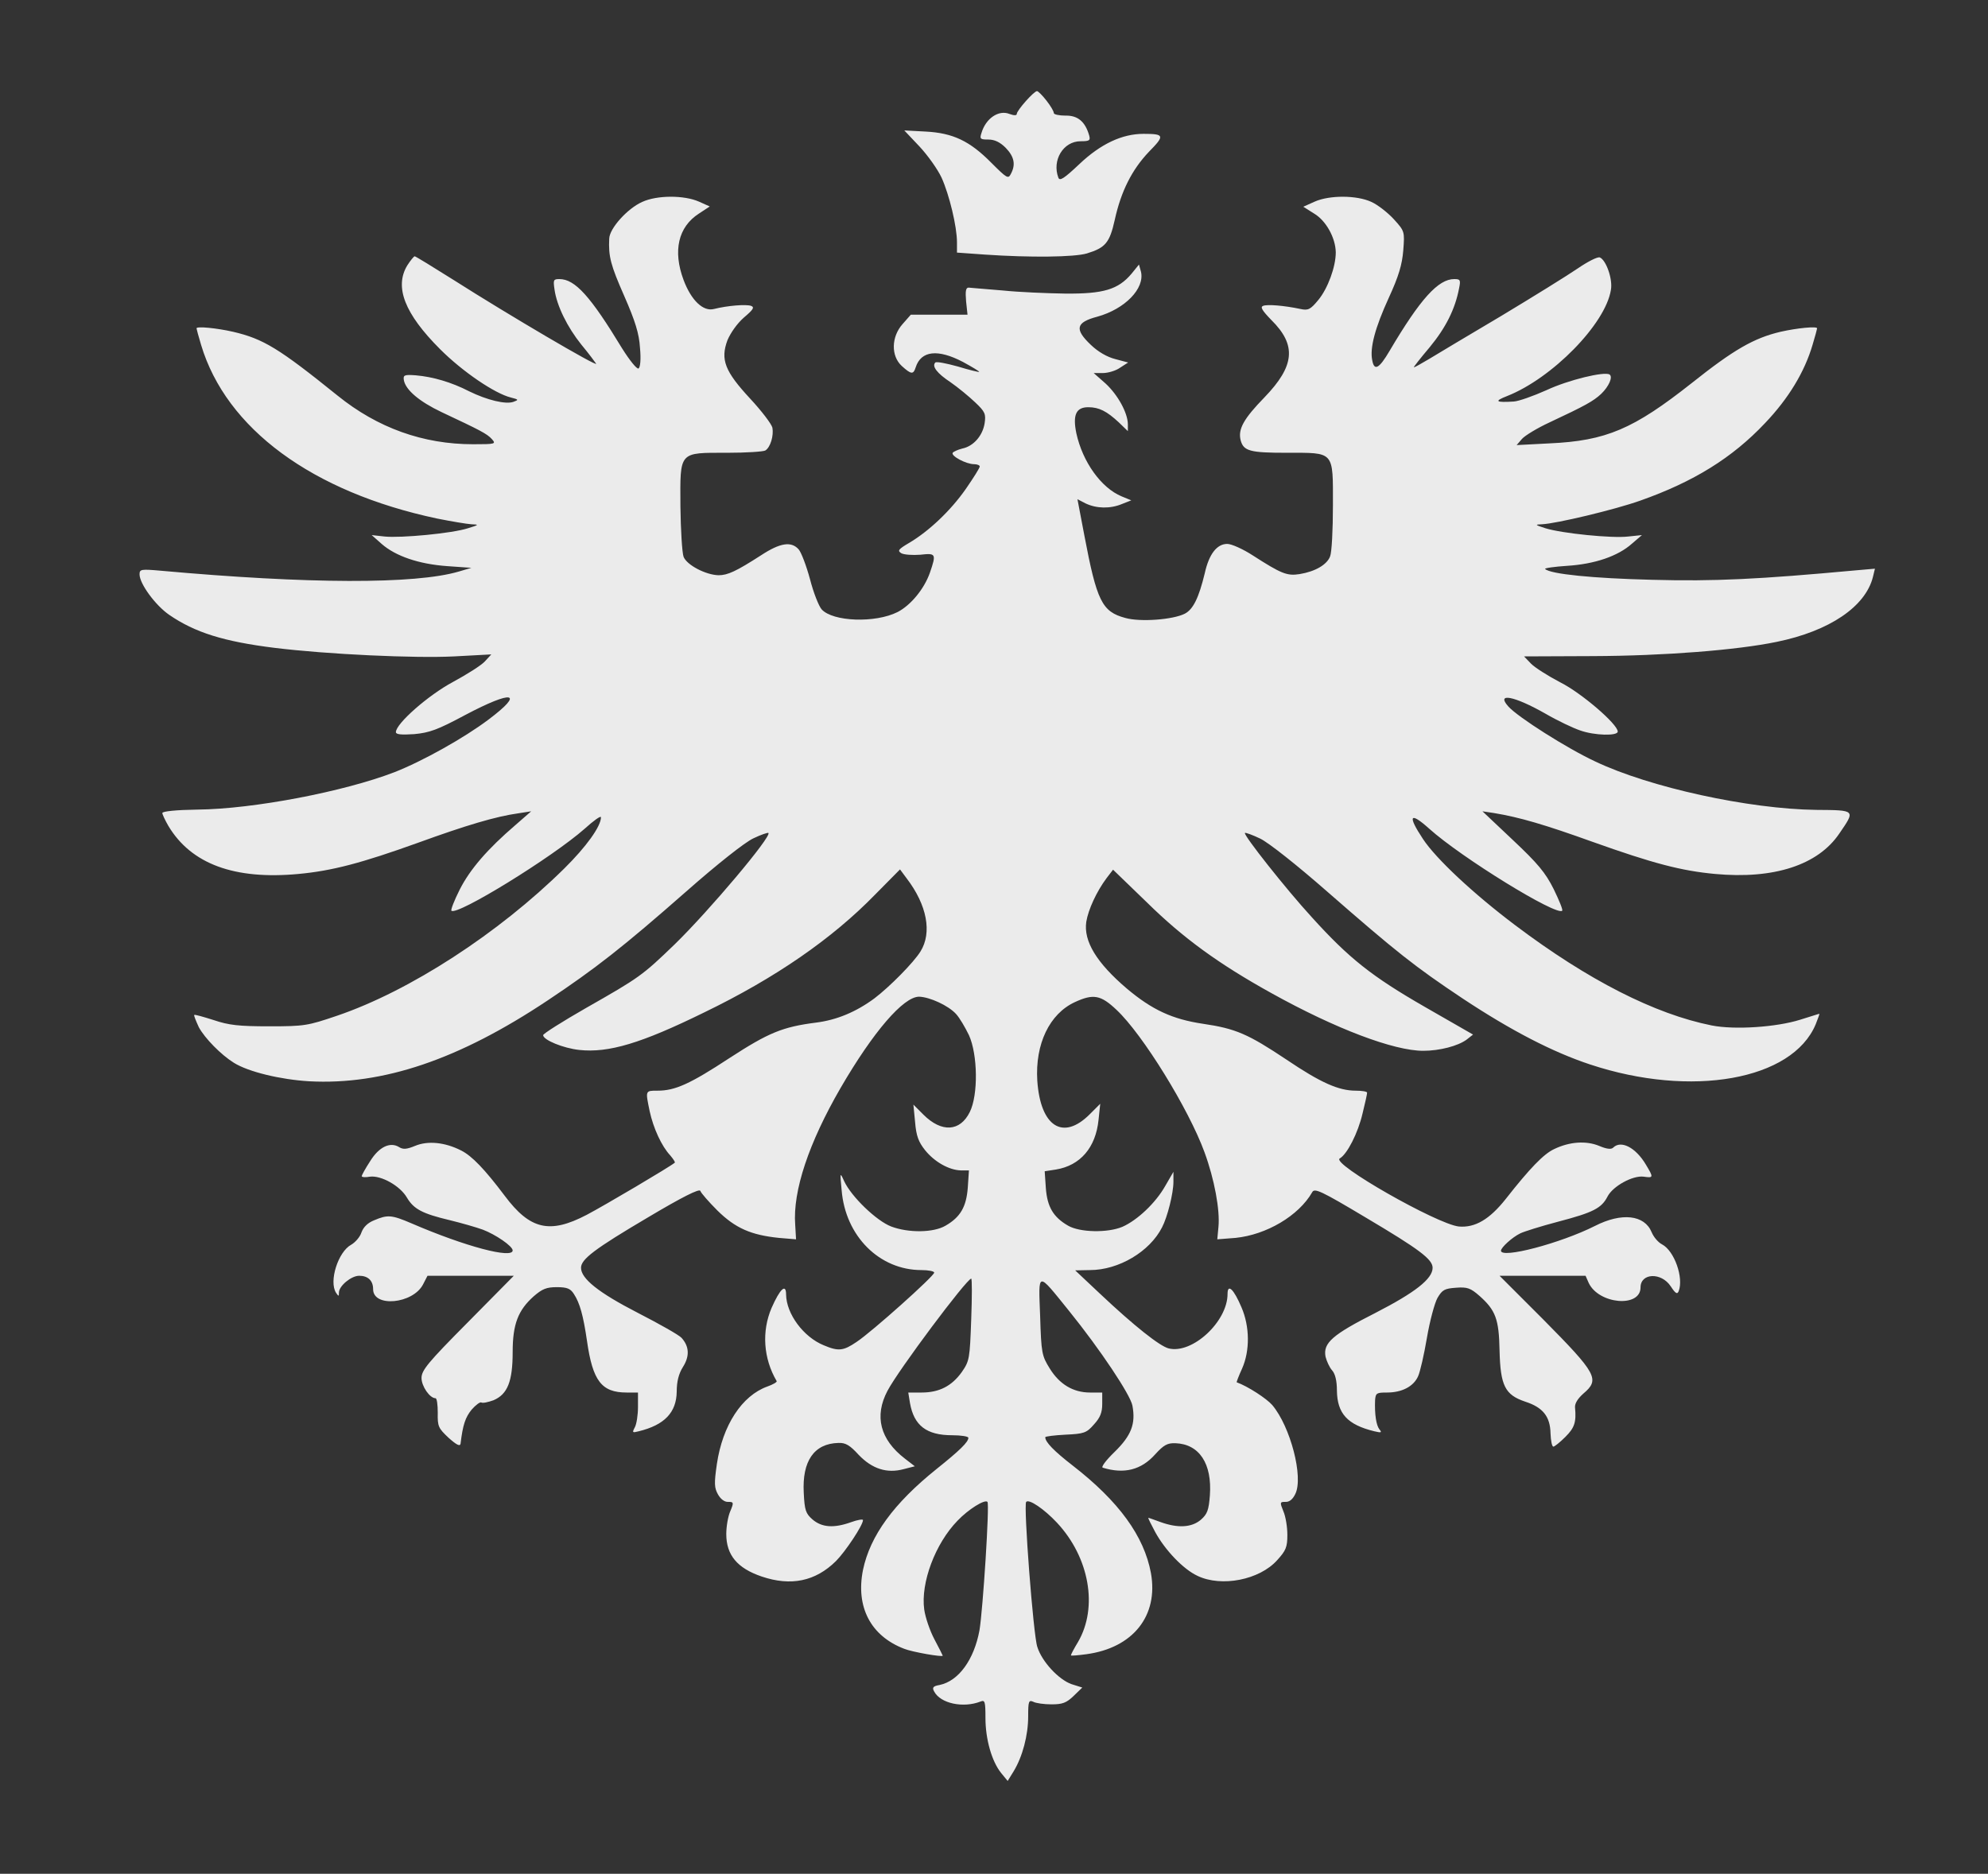 <?xml version="1.0" encoding="UTF-8" standalone="no"?>
<svg xmlns="http://www.w3.org/2000/svg" style="isolation:isolate" viewBox="0 0 698 658" width="698pt" height="658pt"><rect x="0" y="0" width="698" height="658" fill="#333333" stroke="none"/><defs><clipPath id="_clipPath_H0pOgmr33TpCTKjshYfuvqaBQmcKp0Pc"><rect width="698" height="658"/></clipPath></defs><g clip-path="url(#_clipPath_H0pOgmr33TpCTKjshYfuvqaBQmcKp0Pc)"><path d=" M 367.4 35.3 C 368.9 37.2 370 39.1 370 39.7 C 370 40.2 371.9 40.6 374.1 40.6 C 378.4 40.5 381 42.7 382.4 47.5 C 382.9 49.3 382.6 49.6 379.4 49.6 C 373.3 49.6 369.3 56.3 371.6 62.4 C 372.1 63.7 373.7 62.6 379 57.6 C 386.5 50.5 394 47 401.5 47 C 408.9 47 409 47.6 403.4 53.3 C 397.4 59.6 393.6 67.2 391.4 77.2 C 389.6 85.3 388.1 87 381.6 89 C 377.2 90.3 361.9 90.5 345.8 89.4 L 336 88.7 L 336 85.1 C 336 79.5 333.3 68.4 330.6 62.4 C 329.2 59.4 325.7 54.5 322.8 51.4 L 317.5 45.8 L 325 46.2 C 334.6 46.7 340.5 49.5 348.1 57.2 C 353.5 62.6 354 62.9 354.9 61.1 C 356.7 57.8 356.1 55 353.1 51.9 C 351.1 49.9 349.2 49 347 49 C 344.2 49 343.9 48.8 344.6 46.7 C 346.1 41.6 350.6 38.5 354.4 40 C 356 40.6 357 40.6 357 40 C 357 38.8 363 32 364.1 32 C 364.5 32 366 33.5 367.4 35.3 L 367.4 35.3 L 367.4 35.3 Z " fill="rgb(235,235,235)"/><path d=" M 245.4 70.8 L 249.2 72.5 L 245.4 75 C 238.1 79.7 236.2 88.1 240 98.3 C 242.7 105.5 246.9 109.5 250.7 108.5 C 255.5 107.3 261.9 106.8 263.7 107.4 C 265 107.9 264.5 108.7 261.2 111.5 C 258.8 113.6 256.5 116.9 255.4 119.5 C 252.9 126.3 254.5 130.4 263.4 140 C 267.4 144.3 270.9 148.9 271.2 150.2 C 271.7 153 270.5 157.1 268.7 158.2 C 268 158.6 262 159 255.4 159 C 238.2 159 238.8 158.3 238.9 177.8 C 239 186.1 239.5 194.1 240 195.5 C 241.1 198.4 247.8 201.9 252.3 202 C 255.5 202 258.5 200.6 267.2 195 C 273.9 190.6 277.8 190 280.4 192.9 C 281.3 193.9 283.1 198.6 284.4 203.4 C 285.6 208.1 287.5 212.9 288.5 214 C 292.4 218.3 307.3 218.9 315.2 214.9 C 319.8 212.5 324.5 206.8 326.5 201.1 C 328.8 194.4 328.6 194.2 323.1 194.8 C 320.4 195 317.5 194.8 316.5 194.3 C 315 193.4 315.4 192.9 319.1 190.7 C 326.1 186.6 333.8 179.3 339.1 171.7 C 341.8 167.8 344 164.3 344 163.8 C 344 163.4 343.1 163 342 163 C 339.2 163 333.8 160.1 334.5 159 C 334.8 158.6 336.3 157.9 337.9 157.5 C 341.8 156.7 345 153 345.7 148.7 C 346.2 145.4 345.9 144.6 342.4 141.3 C 340.2 139.2 336.3 136 333.7 134.2 C 329 131.1 327.1 128.6 328.4 127.3 C 328.8 126.9 332.3 127.6 336.3 128.7 C 340.2 129.9 343.6 130.7 343.8 130.6 C 343.9 130.4 341.4 128.9 338.1 127.1 C 329.3 122.5 323.4 123.1 321.5 129 C 320.7 131.6 319.9 131.5 316.6 128.5 C 312.8 125 312.9 118.3 316.9 113.8 L 319.8 110.5 L 329.8 110.5 L 339.7 110.5 L 339.2 105.8 C 338.9 102.2 339.1 101 340.1 101 C 340.9 101.1 346.2 101.5 352 102 C 357.8 102.6 367.7 103 374.1 103.1 C 387.4 103.2 392.6 101.7 397.3 96.1 L 399.9 92.9 L 400.6 95.4 C 402 101.3 395 108.5 385.3 111.2 C 377.7 113.2 377.2 115.6 383 121.1 C 385.6 123.6 388.8 125.4 391.6 126.1 L 396.1 127.3 L 393.3 129.1 C 391.8 130.2 389 131 387.2 131 L 384 131 L 388.2 134.7 C 392.5 138.7 395.9 144.9 396 148.9 L 396 151.4 L 392.8 148.3 C 388.6 144.4 385.9 143 382.1 143 C 377.8 143 376.6 145.7 377.9 152.1 C 380.1 162.2 386.6 171.3 393.8 174.3 L 397.2 175.7 L 393.9 177 C 389.8 178.7 385 178.6 381.2 176.8 L 378.3 175.3 L 380.7 187.9 C 385.1 211.1 386.9 214.8 395.1 217 C 400.4 218.5 411.9 217.6 416 215.5 C 418.9 214 420.9 210 423 201.3 C 424.5 194.5 427.3 191 430.9 191 C 432.4 191 436.4 192.8 439.8 195 C 449.9 201.5 451.9 202.3 456.3 201.6 C 461.8 200.7 465.9 198.3 467 195.4 C 467.6 194 468 185.9 468 177.5 C 468 158.2 468.7 159 451.7 159 C 438.9 159 436.6 158.4 435.6 154.6 C 434.6 150.7 436.7 147 444 139.5 C 454.6 128.5 455.3 121.2 446.4 112.4 C 443.1 109 442.4 107.8 443.5 107.4 C 445 106.8 450.9 107.3 456.6 108.5 C 459.3 109.1 460.1 108.7 462.9 105.3 C 466.2 101.3 469 93.7 469 88.6 C 468.9 83.5 465.6 77.5 461.4 75 L 457.6 72.6 L 461.6 70.8 C 466.8 68.5 476.3 68.5 481.5 70.9 C 483.7 71.9 487.2 74.6 489.4 77 C 493.2 81.2 493.2 81.3 492.7 87.9 C 492.3 92.9 491.1 97 487.6 104.6 C 482.8 115.1 480.9 122.2 481.8 126.5 C 482.5 130.4 484.2 129.5 487.9 123.2 C 498.7 104.9 505 98 510.6 98 C 512.7 98 512.9 98.3 512.3 101.2 C 510.9 108.6 507.6 115.1 502 121.9 C 498.7 125.8 496.2 129 496.4 129 C 496.7 129 499 127.7 501.7 126.1 C 504.3 124.5 515.7 117.7 527 111 C 538.3 104.2 550.4 96.7 553.9 94.3 C 557.4 91.9 560.9 90.1 561.7 90.4 C 563.9 91.3 566.3 98 565.6 101.8 C 563.7 113.8 544.9 132.9 529.1 139.1 C 524.5 140.9 525.1 141.4 531.5 141 C 533.2 140.9 538.3 139.1 543 137 C 550.7 133.4 563.2 130.4 565.1 131.5 C 566.4 132.3 564.9 135.7 562.2 138.3 C 559.4 140.9 556.7 142.4 543.9 148.4 C 539.8 150.3 535.5 152.9 534.4 154.1 L 532.5 156.3 L 544 155.7 C 563.9 154.8 573.5 150.7 594 134.5 C 608.7 122.8 615.8 118.7 625.2 116.5 C 630.9 115.2 638 114.5 638 115.3 C 638 115.5 637.3 118.1 636.4 121.1 C 633.6 130.6 628 139.9 619.7 148.6 C 608.2 160.8 594.6 169.2 575.9 175.8 C 566.9 179 546.3 183.9 541.4 184.1 C 538.8 184.2 538.9 184.3 542.6 185.5 C 548.4 187.3 566 189.1 571.7 188.4 L 576.5 187.9 L 573 190.9 C 568.1 195.3 559.9 198.1 550.2 198.7 C 545.7 199 542.2 199.5 542.5 199.8 C 544.3 201.6 559.4 203.1 580 203.6 C 602 204.2 617.7 203.4 651.4 200.3 L 658.3 199.7 L 657.6 202.6 C 655 213 642.4 221.6 623.8 225.4 C 609.8 228.3 584.3 230.3 559.3 230.4 L 535.1 230.5 L 537.6 233.1 C 539 234.5 543.6 237.4 547.8 239.6 C 555.2 243.3 568 254.3 568 256.9 C 568 258.5 559.8 258.3 554.8 256.5 C 552.4 255.7 546.9 253.1 542.6 250.6 C 531.7 244.4 525.1 243.1 529.6 248.1 C 532.9 251.8 550.2 262.8 560.1 267.4 C 579.2 276.5 614 284.1 637.7 284.4 C 651.6 284.5 651.5 284.4 645.8 292.7 C 638.3 303.8 622.8 308.8 602.2 306.9 C 590.3 305.8 580.4 303.2 559.1 295.6 C 542.4 289.6 533.6 287 524.5 285.5 L 520.5 284.9 L 531.2 295 C 539.9 303.2 542.6 306.4 545.5 312.2 C 547.4 316.1 548.8 319.5 548.5 319.8 C 546.6 321.8 513 301.1 501.8 291 C 495 284.9 494.1 286.3 499.6 294.6 C 504.2 301.6 517.4 313.9 532 324.9 C 557.6 344.2 581 356.1 601 360.1 C 609.1 361.7 623.7 360.7 632 358.1 C 635.6 357 638.6 356 638.8 356 C 638.9 356 638.3 357.7 637.5 359.7 C 629.3 379.3 593.9 385.6 558.3 373.8 C 545.3 369.5 530.7 362 513.5 350.6 C 496.7 339.4 490.4 334.4 466 313.1 C 455.4 303.8 445.4 295.9 442.5 294.5 C 439.8 293.2 437.3 292.3 437.1 292.5 C 436.5 293.2 451.6 312.3 460.5 322 C 473.7 336.6 481.7 342.9 500.3 353.6 L 517.2 363.3 L 514.9 365.1 C 511.9 367.3 505.5 369 499.7 369 C 489.4 369 469 361.3 446.5 348.8 C 427.9 338.5 415.4 329.4 402.7 316.9 L 390.8 305.4 L 388.5 308.4 C 385 313.1 382.1 319.4 381.4 323.7 C 380.4 330.5 385 338.1 395.7 347.2 C 404.5 354.6 411.6 357.9 422.3 359.5 C 433.9 361.2 438.2 363.1 451.7 372.1 C 463.7 380.2 470 383 476 383 C 478.2 383 480 383.3 480 383.7 C 480 384.2 479.3 387.4 478.4 391 C 476.8 397.9 473 405.3 470.4 406.8 C 467.2 408.6 504.6 429.9 512.2 430.7 C 517.9 431.2 523 428.2 528.7 421 C 537.1 410.3 542 405.2 545.7 403.5 C 551.1 400.9 556.9 400.5 561.5 402.4 C 564.1 403.5 565.7 403.7 566.4 403 C 569.1 400.3 574.3 402.9 577.9 409 C 580.6 413.5 580.6 413.7 577.1 413.2 C 573.3 412.7 566.3 416.5 564.4 420.2 C 562.3 424.3 559.3 425.8 547.1 429 C 541 430.6 535 432.5 533.8 433.1 C 530.9 434.5 527 438.1 527 439.2 C 527 442.1 547.9 436.6 560 430.5 C 569.4 425.7 577.4 426.6 579.9 432.7 C 580.6 434.4 582.2 436.3 583.6 437 C 587.9 439.3 591.2 448.7 589.4 453.4 C 588.9 454.6 588.3 454.3 586.6 451.7 C 583.3 446.7 576 447 576 452.1 C 576 459.3 561.3 458 557.8 450.5 L 556.7 448 L 541.6 448 L 526.5 448 L 541.7 463.2 C 560.8 482.5 561.8 484.4 555.9 489.4 C 554 491.1 552.9 492.8 553 494.2 C 553.5 499.5 552.8 501.4 549.6 504.6 C 547.7 506.5 545.8 508 545.4 508 C 544.9 508 544.5 505.9 544.4 503.4 C 544.3 497.4 541.7 494.2 535.5 492.2 C 528.4 489.8 526.8 486.6 526.5 474.2 C 526.3 463.2 525.1 460.1 519.5 455.1 C 516.3 452.3 515.2 451.9 511.2 452.2 C 507.2 452.5 506.4 452.9 504.7 455.8 C 503.7 457.6 502 463.9 501 469.8 C 500 475.7 498.6 481.8 497.9 483.3 C 496.3 486.9 492.2 489 487 489 C 483.3 489 483 489.2 482.8 491.7 C 482.6 496.6 483.2 500.5 484.3 501.9 C 485.3 503.1 485 503.2 482.5 502.6 C 473.1 500.3 469.5 496.4 469.4 488.3 C 469.4 484.9 468.8 482.4 467.7 481.2 C 466.8 480.2 465.8 478 465.4 476.4 C 464.5 471.6 467.8 468.7 483 461 C 496.8 453.9 503 449.1 503 445.2 C 503 442.2 498.3 438.7 479.6 427.6 C 463.7 418.1 461.5 417.1 460.7 418.7 C 456 426.9 444.7 433.6 433.8 434.7 L 427.4 435.2 L 427.8 430.9 C 428.4 425 426.4 414.1 422.9 404.6 C 417.4 389.5 401.2 363.2 392 354.6 C 386.5 349.4 383.9 348.9 377.4 351.9 C 368.5 356 363.4 366.6 364.2 379.5 C 365.3 395.6 373.2 400.7 382.6 391.3 L 386.3 387.6 L 385.7 393.3 C 384.7 403 379.3 409.3 370.7 410.7 L 366.8 411.3 L 367.2 417.2 C 367.7 423.8 369.8 427.4 375 430.4 C 379.1 432.8 388.9 433 394.1 430.8 C 399.3 428.5 405.7 422.5 409.1 416.5 L 412 411.5 L 412 415 C 412 419 409.9 427.4 408 431 C 403.7 439.5 392.8 446 382.7 446 L 377.5 446.1 L 386 454.1 C 398.4 465.8 407.2 472.7 410.3 473.5 C 418.6 475.6 431 464.1 431 454.4 C 431 450.6 433.2 452.7 435.9 459.1 C 438.8 465.8 438.9 474.3 436.1 480.6 C 434.9 483.2 434.1 485.4 434.2 485.4 C 438.1 486.8 444.7 491.1 446.7 493.4 C 453.1 501 457.7 518.7 454.8 524.6 C 453.9 526.5 452.7 527.5 451.3 527.4 C 449.4 527.4 449.3 527.5 450.6 530.7 C 451.4 532.5 452 536.2 452 539 C 452 543.3 451.5 544.5 448.4 547.9 C 442.2 554.8 428.9 557.4 420.5 553.4 C 415.5 551.1 409.1 544.4 405.6 538 C 404.1 535.2 403 533 403.2 533 C 403.4 533 405.3 533.7 407.5 534.5 C 413.6 536.7 418.4 536.4 421.6 533.7 C 423.9 531.7 424.4 530.3 424.8 525.1 C 425.6 514 421.1 507.1 412.7 506.8 C 409.9 506.7 408.6 507.4 405.6 510.7 C 400.7 516.2 394.7 517.7 387.2 515.4 C 386.5 515.2 388.3 512.8 391.4 509.8 C 397.2 504.1 398.8 500 397.6 493.6 C 396.9 489.8 386.3 473.9 375.4 460.4 C 364 446.3 364.6 446.2 365.2 462.2 C 365.6 475.2 365.8 476.1 368.6 480.6 C 372 486.1 376.8 489 382.7 489 L 387 489 L 387 493 C 387 496 386.3 497.8 384.1 500.2 C 381.5 503.2 380.6 503.5 374.1 503.8 C 370.2 504 367 504.4 367 504.7 C 367 506.4 370 509.5 376.7 514.7 C 392.8 527.2 401.7 539.4 404.1 552.4 C 406.8 567.4 397.8 578.7 381.4 580.9 C 378.4 581.3 376 581.5 376 581.3 C 376 581 377.1 578.9 378.5 576.6 C 385.6 564.4 382.5 546.9 371.1 534.7 C 366.6 529.9 361.3 526.3 360.3 527.4 C 359.3 528.4 362.8 574.2 364.2 578.3 C 365.8 583.5 371.7 589.8 376.2 591.4 L 380 592.6 L 376.9 595.6 C 374.4 598 373 598.5 369.2 598.5 C 366.6 598.5 363.7 598.1 362.8 597.6 C 361.2 596.9 361 597.4 361 602.7 C 361 609.4 359 616.9 355.9 622 L 353.8 625.4 L 351.5 622.6 C 348.2 618.5 346 610.7 346 603.3 C 346 597.5 345.8 596.9 344.3 597.5 C 338.2 599.9 330.2 598.2 328 594 C 327.2 592.6 327.6 592.1 329.9 591.7 C 336.6 590.3 342 582.8 343.9 572.5 C 345.1 565.4 347.5 528.1 346.7 527.4 C 345.8 526.4 340 530 336.2 534 C 328.4 542 323.2 555.8 324.5 565.2 C 324.9 568 326.5 572.7 328.1 575.7 C 329.7 578.7 331 581.3 331 581.4 C 331 582 320.2 580.1 317.5 579 C 305.7 574.5 300.4 564.3 303 551.3 C 305.5 539.3 313.8 527.9 328.9 515.8 C 336.9 509.4 340 506.4 340 504.9 C 340 504.4 337.4 504 334.3 504 C 325.3 504 320.9 500.6 319.5 492.7 L 318.9 489 L 323.6 489 C 329.8 489 334.2 486.7 337.7 481.8 C 340.4 477.9 340.5 477.1 341 463.3 C 341.3 455.4 341.3 449 341 449 C 339.3 449.2 315.5 481 311.6 488.4 C 306.9 497.3 309 505.5 317.7 512.2 L 321.2 514.9 L 317.3 515.9 C 311.4 517.5 306.2 515.8 301.5 510.9 C 298.4 507.5 296.9 506.6 294.4 506.7 C 285.8 506.9 281.6 513.1 282.2 524.2 C 282.5 530.4 282.9 531.5 285.3 533.6 C 288.6 536.4 292.8 536.7 298.9 534.5 C 301.1 533.7 303 533.4 303 533.8 C 303 535.6 296.8 544.9 293.5 548.2 C 286.3 555.3 277.7 557.1 267.4 553.6 C 258.9 550.7 255 546.1 255 538.7 C 255 536.1 255.6 532.5 256.4 530.7 C 257.7 527.6 257.6 527.4 255.7 527.4 C 254.4 527.5 253 526.4 252.1 524.8 C 250.8 522.5 250.7 521 251.7 514.1 C 253.7 500.5 260.5 490.1 269.4 486.9 C 271.4 486.2 272.9 485.3 272.7 485 C 268 477 267.4 467.5 270.9 459.3 C 273.9 452.5 276 450.6 276 454.6 C 276.1 461.4 282.1 469.5 289.2 472.4 C 294.4 474.6 296.1 474.4 300.8 471.2 C 306.1 467.7 328 448.1 328 446.9 C 328 446.4 326 446 323.5 446 C 308.8 446 296.8 434.1 295.5 417.9 C 294.9 411.6 294.9 411.5 296.4 414.8 C 298.9 420.2 307.7 428.7 312.9 430.7 C 319 433 327.8 432.9 332 430.4 C 337.2 427.4 339.3 423.8 339.8 417 L 340.2 411 L 337.4 411 C 333.2 410.9 328.1 408 324.8 403.9 C 322.5 401 321.7 398.9 321.3 394.1 L 320.7 387.9 L 324.2 391.4 C 330.6 397.8 337.1 397.4 340.5 390.5 C 343.5 384.5 343.3 370.3 340.2 363.5 C 338.9 360.8 336.9 357.4 335.7 356.1 C 333 353.1 326.4 350.1 322.7 350 C 317.2 350 306.6 362.3 295.1 382.1 C 284 401.3 278.3 418.2 279.2 430.1 L 279.5 435.2 L 273.5 434.7 C 263.7 433.7 258.2 431.3 251.9 425.1 C 248.8 422 246.1 418.9 245.9 418.2 C 245.6 417.3 239.6 420.3 227.5 427.5 C 208.7 438.6 204 442.2 204 445.2 C 204 449 210.1 453.9 223.9 461 C 231.5 464.9 238.4 468.8 239.3 469.8 C 242 472.8 242.2 476.2 239.8 480 C 238.3 482.4 237.6 485.1 237.6 488.7 C 237.5 496 233.3 500.4 224.3 502.6 C 222 503.2 221.9 503.1 222.9 501.2 C 223.5 500.1 224 496.9 224 494.1 L 224 489 L 220 489 C 211.2 489 208.1 484.9 206.1 470.9 C 204.8 462 203.6 457.6 201.5 454.4 C 200.3 452.5 199.1 452 195.5 452 C 191.9 452 190.4 452.6 187.4 455.2 C 181.9 460.1 180 465 180 474.8 C 180 485.1 178.2 489.6 173.3 491.7 C 171.4 492.4 169.5 492.8 169 492.5 C 168.6 492.2 167 493.4 165.6 495 C 163.4 497.7 162.5 500.3 161.7 507 C 161.5 508 160.3 507.4 157.5 504.9 C 153.9 501.5 153.6 500.9 153.7 496.1 C 153.7 493.3 153.4 491 152.9 491 C 150.9 491 148 486.8 148 483.9 C 148 481.2 150.2 478.5 164.2 464.4 L 180.4 448 L 165.2 448 L 150.1 448 L 148.5 451.1 C 144.9 457.9 131 459.2 131 452.7 C 131 449.7 129.2 448 126.1 448 C 123.3 448 119 451.6 119 453.9 C 119 455.3 118.9 455.3 118 454 C 115.4 450 118.7 439.6 123.3 437.1 C 124.7 436.3 126.4 434.4 126.9 432.8 C 127.6 430.9 129.1 429.4 131.4 428.5 C 136.1 426.5 137.5 426.6 144.5 429.6 C 163.5 437.8 180 442.1 180 439.1 C 180 437.6 174 433.5 169.5 431.8 C 167.3 431 162.1 429.5 158 428.5 C 148.3 426.2 145.3 424.6 142.9 420.6 C 140.5 416.4 133.8 412.7 129.9 413.2 C 128.3 413.5 127 413.4 127 413 C 127 412.7 128.3 410.3 130 407.7 C 133.1 402.7 137 400.9 140.1 402.8 C 141.5 403.7 142.8 403.6 145.7 402.4 C 150.2 400.5 156.2 401.1 161.9 404 C 165.7 405.9 170.2 410.6 177.2 419.9 C 186.1 431.8 193 433.4 206 426.6 C 212.1 423.4 235.3 409.7 236.9 408.3 C 237.2 408.2 236.4 407 235.3 405.7 C 232.3 402.5 229.4 396.2 228.1 390.2 C 226.6 382.9 226.5 383 230.9 383 C 237 383 242.2 380.7 256.2 371.5 C 269.9 362.6 274.8 360.6 286.5 359.1 C 293.7 358.2 300.5 355.4 307 350.6 C 312.4 346.5 320.8 338 323.2 334.1 C 327.3 327.5 325.5 317.8 318.3 308.4 L 316 305.3 L 307.2 314.2 C 292.2 329.6 272.3 343.4 247.3 355.5 C 225.1 366.4 213.7 369.8 203.4 368.7 C 197.8 368.1 190.7 365.2 190.7 363.5 C 190.7 363 197.5 358.7 205.7 354 C 224.5 343.3 225.5 342.6 236.9 331.6 C 249.1 319.7 271 293.7 269.8 292.5 C 269.6 292.3 267.2 293.1 264.5 294.4 C 261.5 295.8 251.9 303.4 241 313 C 218.7 332.6 209.1 340.1 192.3 351.3 C 161.1 372.1 134.5 381.1 108.5 379.7 C 98.5 379.1 87.2 376.4 82.1 373.2 C 77.6 370.4 71.9 364.6 69.8 360.7 C 68.8 358.5 68 356.6 68.2 356.4 C 68.4 356.2 71.5 357.1 75 358.2 C 80.3 360 83.8 360.4 94.5 360.4 C 106.9 360.4 108 360.2 118.3 356.7 C 143.9 348 175.1 327.7 198.1 305 C 205.8 297.4 211 290.2 211 287 C 211 286.3 208.4 288.2 205.3 291 C 194 301 160.4 321.7 158.5 319.8 C 158.2 319.5 159.5 316.2 161.4 312.4 C 165 305.3 171.1 298.2 181 289.7 L 186.5 284.9 L 182 285.6 C 174.1 286.7 163.7 289.8 146.9 295.9 C 126.9 303.1 116.6 305.8 104.8 306.9 C 82.3 309 67.1 303.4 59.1 290 C 58 288.1 57 286 57 285.5 C 57 284.9 61.9 284.4 69.3 284.3 C 89 284.1 120.7 278 138.4 271.2 C 148.4 267.3 163 259.1 171.5 252.7 C 184.4 243 180.1 242.2 163.3 251.1 C 153.6 256.3 150.8 257.3 145.4 257.8 C 140.8 258.1 139 257.9 139 257.1 C 139 254.1 150.4 244.1 159 239.5 C 163.8 236.9 168.9 233.7 170.2 232.3 L 172.5 229.8 L 159.5 230.5 C 145.7 231.2 115.1 229.8 96.4 227.5 C 78.6 225.3 68.4 222.1 59.4 215.9 C 54.6 212.6 49 205 49 201.7 C 49 199.9 49.5 199.8 56.3 200.4 C 108.3 205.1 145.8 205.2 161.1 200.7 L 165.5 199.4 L 157 198.8 C 147.1 198.1 138.9 195.3 134 191 L 130.5 187.9 L 135 188.4 C 140.7 189 158.8 187.3 164.3 185.5 C 168.2 184.3 168.3 184.2 165.5 184.1 C 163.9 184 158.5 183.1 153.5 182.1 C 109.6 172.8 79.4 150.5 70.6 121.1 C 69.7 118.1 69 115.5 69 115.3 C 69 114.5 76.1 115.2 81.8 116.5 C 92.5 119 97.9 122.3 118.5 138.9 C 132.6 150.3 148.6 156 166.1 156 C 174 156 174.2 155.9 172.7 154.2 C 171 152.3 168.6 151.1 155 144.7 C 147.2 141 142.4 136.9 141.8 133.5 C 141.5 131.7 142 131.5 146 131.8 C 151.9 132.3 158.5 134.2 164.7 137.4 C 171 140.5 177.6 142.1 180.3 141.1 C 182.2 140.4 182.1 140.3 179.4 139.6 C 173.7 138.2 162.4 130.5 154.5 122.6 C 142.1 110.2 138.4 100.8 143 93.2 C 144.1 91.5 145.3 90 145.6 90 C 145.9 90 152.1 93.8 159.4 98.4 C 178.4 110.5 210.2 129.2 209.3 127.7 C 208.9 127.1 206.6 124 204.1 121 C 199.2 114.9 195.5 107.4 194.7 101.7 C 194.2 98.3 194.3 98 196.4 98 C 201.9 98 207.3 104 218.4 122.3 C 221.1 126.6 223.6 129.7 224.2 129.4 C 224.8 129 225.1 126.2 224.7 122.1 C 224.4 117.1 223 112.7 219.2 104 C 214.4 93.1 213.6 90.1 213.9 83.8 C 214 80.2 220.3 73.2 225.5 70.9 C 230.7 68.5 240.2 68.5 245.4 70.8 L 245.4 70.8 L 245.4 70.8 Z " fill="rgb(235,235,235)"/></g></svg>